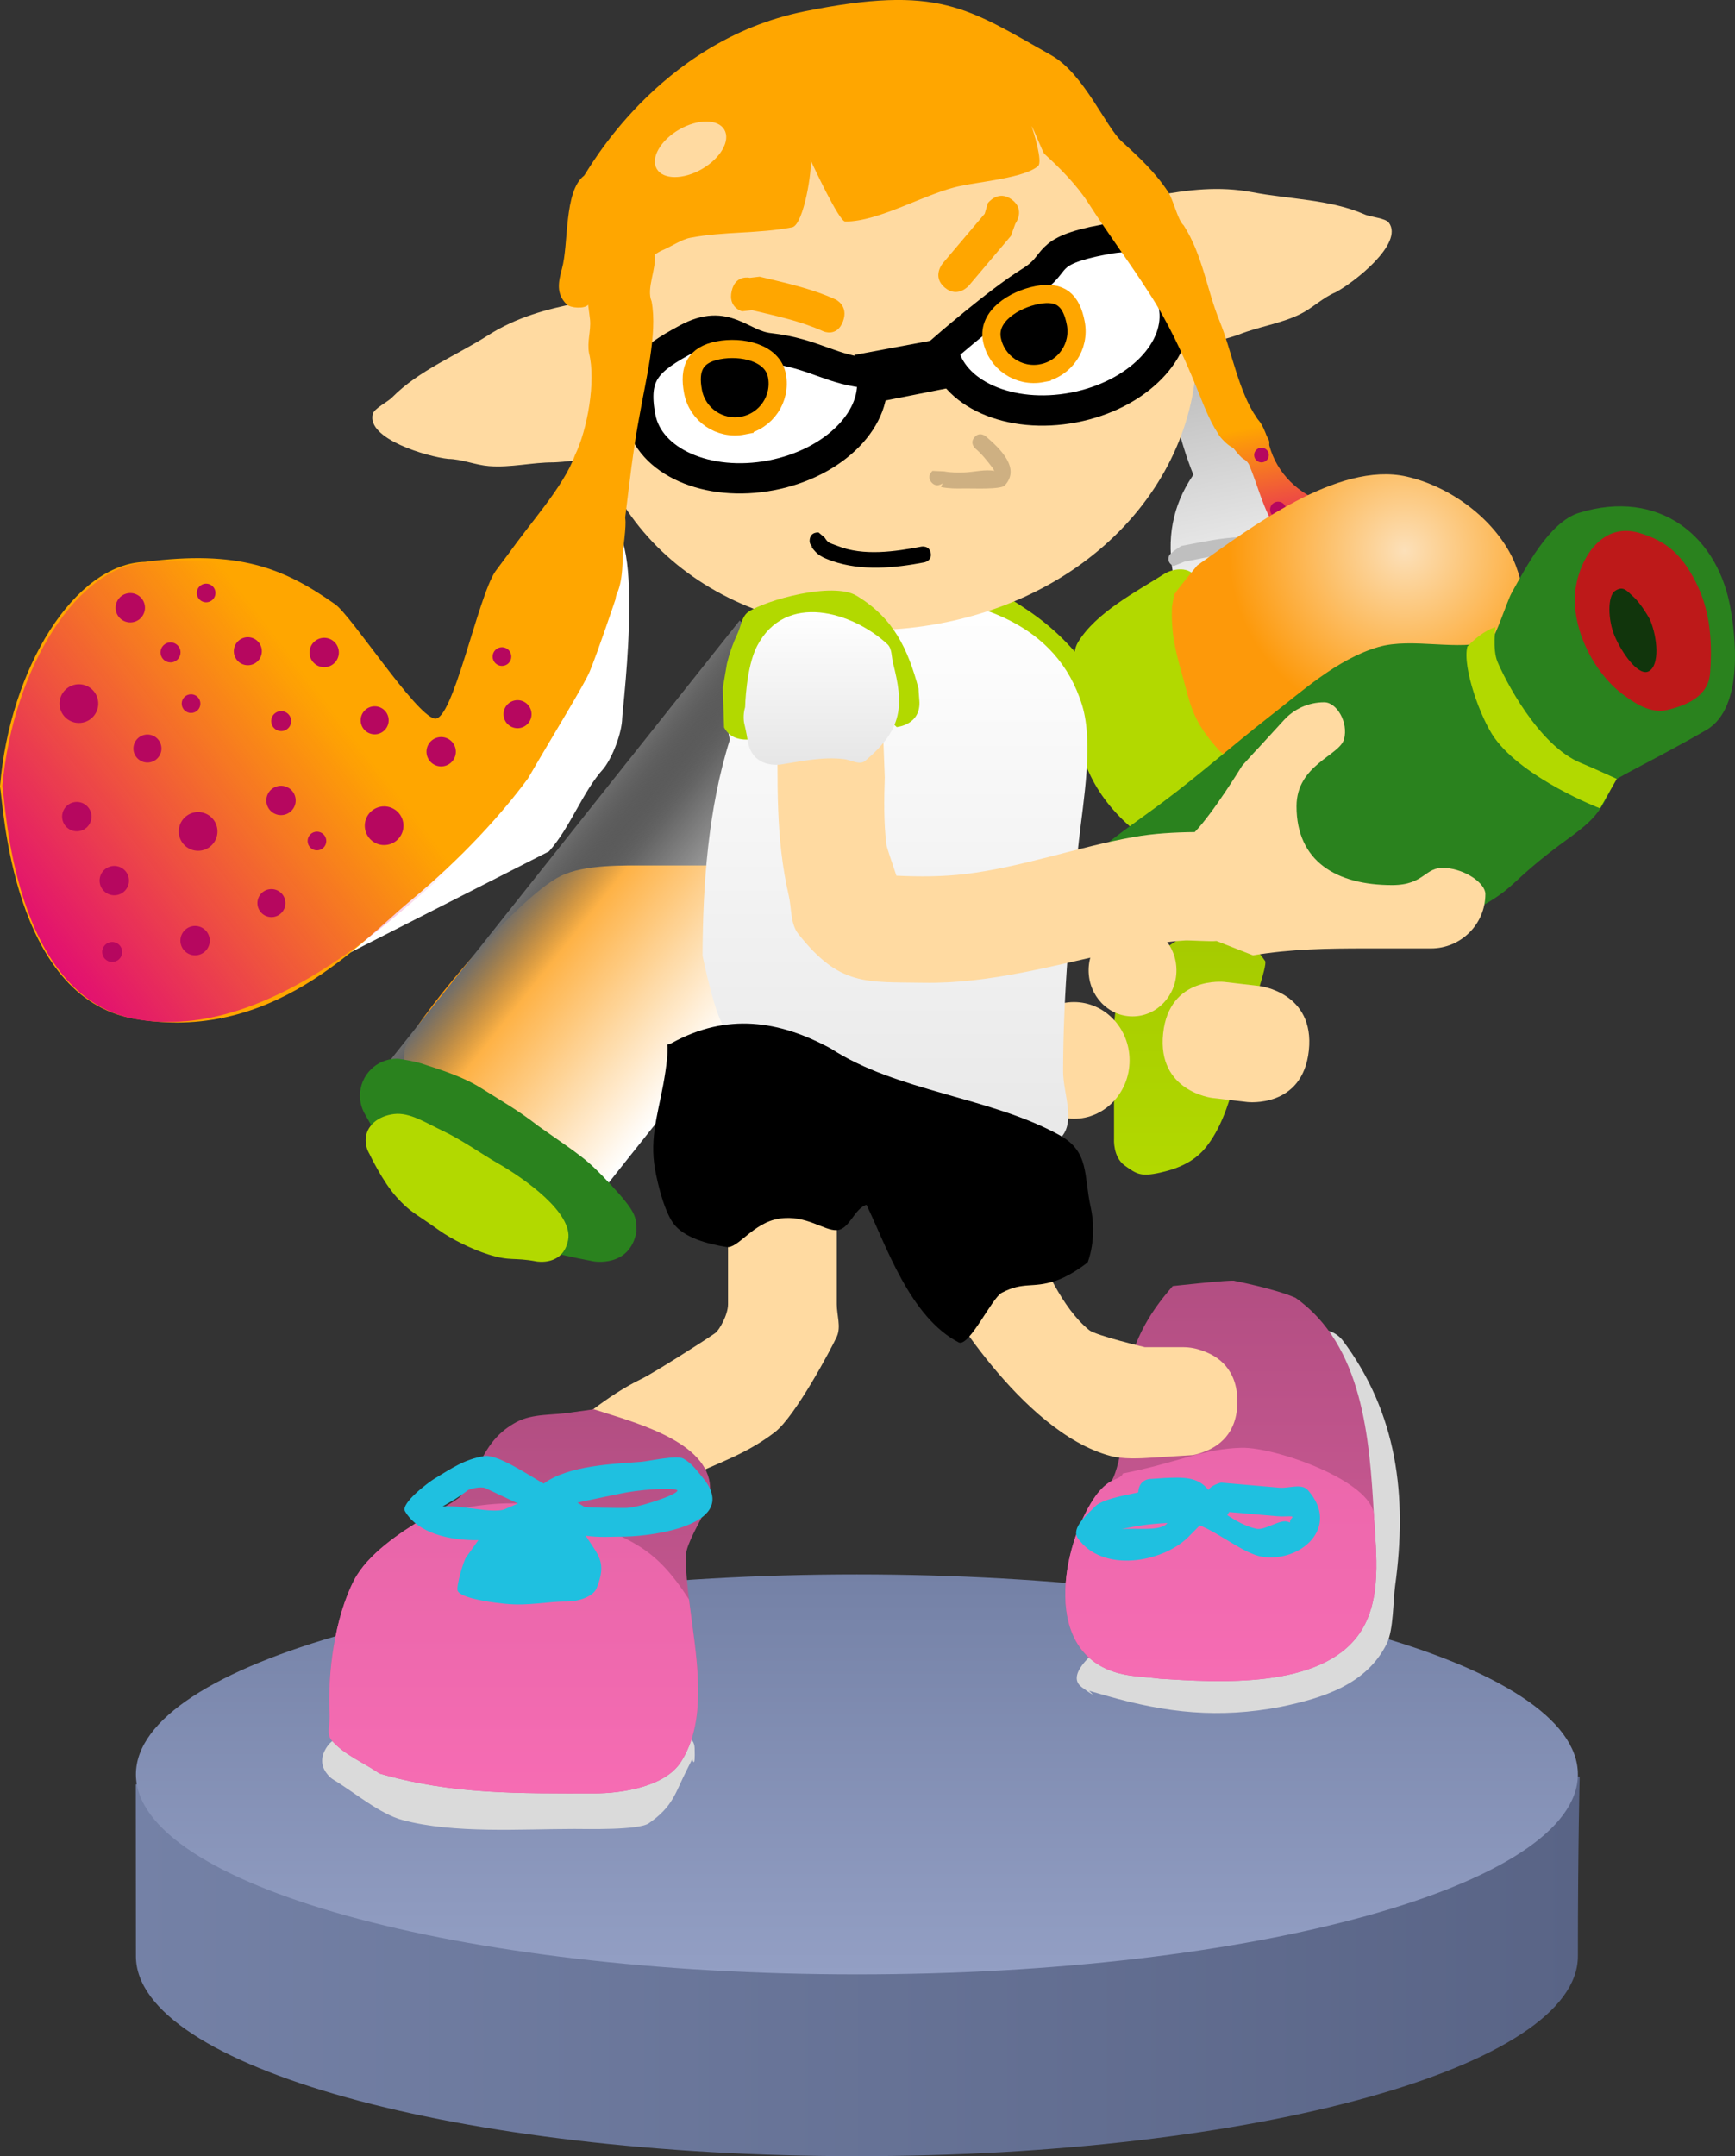 <svg version="1.1" xmlns="http://www.w3.org/2000/svg" xmlns:xlink="http://www.w3.org/1999/xlink" width="143.182" height="177.904" viewBox="0,0,143.182,177.904"><rect x="0" y="0" width="143.182" height="177.904" fill="#333333" stroke="none"/><defs><linearGradient x1="180.756" y1="247.261" x2="299.915" y2="247.261" gradientUnits="userSpaceOnUse" id="color-1"><stop offset="0" stop-color="#7481a6"/><stop offset="1" stop-color="#596486"/></linearGradient><linearGradient x1="240.269" y1="217.095" x2="240.269" y2="250.095" gradientUnits="userSpaceOnUse" id="color-2"><stop offset="0" stop-color="#7481a6"/><stop offset="1" stop-color="#939fc4"/></linearGradient><linearGradient x1="270.3" y1="192.554" x2="270.3" y2="225.898" gradientUnits="userSpaceOnUse" id="color-3"><stop offset="0" stop-color="#b24e82"/><stop offset="1" stop-color="#d25d99"/></linearGradient><linearGradient x1="270.3" y1="192.554" x2="270.3" y2="225.898" gradientUnits="userSpaceOnUse" id="color-4"><stop offset="0" stop-color="#e263a5"/><stop offset="1" stop-color="#f66cb3"/></linearGradient><linearGradient x1="271.278" y1="118.15" x2="275.38" y2="139.54" gradientUnits="userSpaceOnUse" id="color-5"><stop offset="0" stop-color="#bfbfbf"/><stop offset="1" stop-color="#ffffff"/></linearGradient><linearGradient x1="267.722" y1="163.661" x2="267.722" y2="184.108" gradientUnits="userSpaceOnUse" id="color-6"><stop offset="0" stop-color="#a5ca00"/><stop offset="1" stop-color="#b2d900"/></linearGradient><linearGradient x1="216.745" y1="156.729" x2="232.272" y2="169.073" gradientUnits="userSpaceOnUse" id="color-7"><stop offset="0" stop-color="#ffffff" stop-opacity="0"/><stop offset="1" stop-color="#ffffff"/></linearGradient><linearGradient x1="220.217" y1="160.17" x2="215.966" y2="156.79" gradientUnits="userSpaceOnUse" id="color-8"><stop offset="0" stop-color="#6d6d6d" stop-opacity="0"/><stop offset="1" stop-color="#6d6d6d"/></linearGradient><linearGradient x1="243.411" y1="135.873" x2="243.411" y2="185.44" gradientUnits="userSpaceOnUse" id="color-9"><stop offset="0" stop-color="#ffffff"/><stop offset="1" stop-color="#e6e6e6"/></linearGradient><linearGradient x1="195.99" y1="144.437" x2="171.448" y2="163.398" gradientUnits="userSpaceOnUse" id="color-10"><stop offset="0" stop-color="#e20f71" stop-opacity="0"/><stop offset="1" stop-color="#e20f71"/></linearGradient><linearGradient x1="275.378" y1="121.966" x2="277.632" y2="133.721" gradientUnits="userSpaceOnUse" id="color-11"><stop offset="0" stop-color="#ffa600"/><stop offset="1" stop-color="#df007b"/></linearGradient><linearGradient x1="212.418" y1="203.47" x2="212.418" y2="235.163" gradientUnits="userSpaceOnUse" id="color-12"><stop offset="0" stop-color="#b24e82"/><stop offset="1" stop-color="#d25d99"/></linearGradient><radialGradient cx="285.462" cy="132.625" r="14.51" gradientUnits="userSpaceOnUse" id="color-13"><stop offset="0" stop-color="#fce0b9"/><stop offset="1" stop-color="#fd990a"/></radialGradient><linearGradient x1="237.336" y1="137.698" x2="237.336" y2="150.297" gradientUnits="userSpaceOnUse" id="color-14"><stop offset="0" stop-color="#ffffff"/><stop offset="1" stop-color="#e6e6e6"/></linearGradient><linearGradient x1="212.418" y1="203.47" x2="212.418" y2="235.163" gradientUnits="userSpaceOnUse" id="color-15"><stop offset="0" stop-color="#e263a5"/><stop offset="1" stop-color="#f66cb3"/></linearGradient></defs><g transform="translate(-169.552,-87.191)"><g data-paper-data="{&quot;isPaintingLayer&quot;:true}" fill-rule="nonzero" stroke-linecap="butt" stroke-linejoin="miter" stroke-miterlimit="10" stroke-dasharray="" stroke-dashoffset="0" style="mix-blend-mode: normal"><path d="" data-paper-data="{&quot;index&quot;:null,&quot;origPos&quot;:null}" fill="#ffb65e" stroke="none" stroke-width="0.5"/><path d="M299.769,248.595c0,9.113 -26.639,16.5 -59.5,16.5c-32.861,0 -59.5,-7.387 -59.5,-16.5c0,-3.062 -0.012,-14.185 -0.012,-14.185l60.179,-4.982l58.98,4.359c0,0 -0.147,5.695 -0.147,14.808z" data-paper-data="{&quot;origPos&quot;:null}" fill="url(#color-1)" stroke="none" stroke-width="0"/><path d="M299.769,233.595c0,9.113 -26.639,16.5 -59.5,16.5c-32.861,0 -59.5,-7.387 -59.5,-16.5c0,-9.113 26.639,-16.5 59.5,-16.5c32.861,0 59.5,7.387 59.5,16.5z" data-paper-data="{&quot;origPos&quot;:null}" fill="url(#color-2)" stroke="none" stroke-width="0"/><path d="M258.828,226.402c-1.528,-1.111 1.63,-3.344 1.63,-3.344l1.49,0.426c4.369,1.248 8.022,1.697 12.581,0.823c1.184,-0.2 5.278,-1.078 5.739,-2.06c0.546,-1.164 0.492,-3.495 0.677,-4.742c0.957,-6.451 0.283,-12.262 -3.625,-17.472c0,0 -1.134,-1.511 0.378,-2.645c1.511,-1.134 2.645,0.378 2.645,0.378c4.526,6.035 5.366,12.861 4.342,20.274c-0.166,1.203 -0.132,3.624 -0.677,4.742c-1.67,3.42 -5.335,4.524 -8.767,5.237c-5.1,0.979 -9.401,0.508 -14.331,-0.9l-1.49,-0.426c0,0 0.936,0.823 -0.592,-0.289z" data-paper-data="{&quot;origPos&quot;:null}" fill="#dadada" stroke="none" stroke-width="0.5"/><path d="M276.469,194.275c5.536,3.912 6.115,11.574 6.463,17.931c0.172,3.135 0.723,7.028 -1.216,9.796c-3.21,4.583 -11.711,3.993 -16.433,3.698c-1.119,-0.147 -2.264,-0.159 -3.356,-0.44c-6.469,-1.663 -4.73,-10.494 -2.097,-14.44c0.371,-0.556 0.838,-1.084 1.417,-1.417c0.217,-0.124 0.767,-1.864 0.816,-2.888c0.033,-0.689 0.282,-4.69 0.359,-5.172c0.528,-3.294 1.789,-5.614 3.913,-8.04c0,0 4.982,-0.553 5.096,-0.428c0,0 3.378,0.661 5.039,1.399z" data-paper-data="{&quot;origPos&quot;:null}" fill="url(#color-3)" stroke="none" stroke-width="0.5"/><path d="M282.932,212.206c0.172,3.135 0.723,7.028 -1.216,9.796c-3.21,4.583 -11.711,3.993 -16.433,3.698c-1.119,-0.147 -2.264,-0.159 -3.356,-0.44c-6.469,-1.663 -4.73,-10.494 -2.097,-14.44c0.371,-0.556 0.838,-1.084 1.417,-1.417c0.217,-0.124 0.941,-0.345 0.962,-0.634c4.617,-0.916 6.592,-2.046 9.807,-2.123c2.772,-0.067 10.763,2.738 10.918,5.56z" data-paper-data="{&quot;origPos&quot;:null}" fill="url(#color-4)" stroke="none" stroke-width="0.5"/><path d="M226.877,231.42c0.066,1.888 -0.198,0.911 -0.198,0.911l-0.472,0.945c-0.933,1.832 -1.081,2.942 -3.107,4.35c-0.846,0.588 -5.15,0.472 -6.165,0.472c-4.381,0 -9.913,0.401 -14.162,-0.736c-1.879,-0.503 -3.956,-2.274 -5.649,-3.295c-0.207,-0.12 -0.389,-0.278 -0.537,-0.464c-0.366,-0.427 -0.708,-1.146 -0.171,-2.09c0.019,-0.034 0.039,-0.067 0.059,-0.099c0.524,-0.838 1.226,-0.949 1.763,-0.873h3.608v2.142c0.937,0.611 1.894,1.155 2.801,1.398c0.92,0.246 1.896,-0.236 2.848,-0.234c2.516,0.005 5.033,0 7.55,0c1.898,0 3.795,0 5.693,0c0,0 0.983,0 1.681,0c-1.256,-0.129 -0.148,-1.134 0.408,-2.262l0.472,-0.945c0,0 3.512,-1.109 3.578,0.779z" data-paper-data="{&quot;origPos&quot;:null}" fill="#dadada" stroke="none" stroke-width="0.5"/><path d="M265.893,212.852c-1.305,0.055 -2.474,0.217 -3.763,0.502c1.231,-0.093 2.903,0.166 3.621,-0.354c0.035,-0.026 0.084,-0.077 0.142,-0.148zM268.564,213.048c-0.473,0.488 -0.903,0.921 -0.978,0.993c-2.158,2.091 -7.052,2.949 -9.082,0.07c-0.583,-0.827 0.75,-1.944 1.464,-2.661c0.672,-0.676 3.513,-1.076 3.516,-1.124c0.066,-1.179 1.096,-1.112 1.096,-1.112l1.062,-0.075c1.513,-0.063 2.771,-0.128 3.635,0.99c0.169,-0.348 0.94,-0.604 1.053,-0.604c0.039,0 0.078,0.002 0.117,0.006c0.779,0.068 1.559,0.136 2.338,0.203c0.784,0.068 1.568,0.136 2.353,0.205c0.784,0.068 1.833,-0.387 2.353,0.205c2.715,3.087 -0.645,5.982 -3.767,5.496c-1.472,-0.229 -3.483,-1.921 -5.158,-2.592zM273.234,213.329c0.73,0.162 1.989,-0.862 2.656,-0.561c0.271,0.122 -0.015,-0.044 0.268,-0.317c0.27,-0.261 -0.442,-0.091 -1.226,-0.159c-0.784,-0.068 -1.568,-0.136 -2.353,-0.205l-1.587,-0.138l-0.158,0.26c0.748,0.48 1.506,0.923 2.399,1.12z" data-paper-data="{&quot;origPos&quot;:null}" fill="#1fc0e0" stroke="none" stroke-width="0.5"/><g data-paper-data="{&quot;origPos&quot;:null,&quot;origRot&quot;:0}" stroke="none" stroke-width="0.5"><path d="M266.339,121.904c0,0 -0.13,-0.42 0.164,-0.681c-0.001,-0.007 -0.003,-0.015 -0.004,-0.022c0,0 -0.049,-0.255 0.074,-0.476c0.039,-0.353 0.088,-0.706 0.208,-1.014c0.435,-1.119 2.158,-1.183 3.042,-0.748c1.106,0.545 2.244,2.802 2.919,3.856c1.452,2.266 3.511,4.887 4.506,7.329c-0.439,0.005 0.647,0.406 0.809,0.485c0.593,0.289 1.258,0.54 1.804,0.91c0.237,0.161 1.437,0.001 2.218,0.976c0.156,0.195 -0.433,2.614 -0.522,2.796c-1.457,2.986 -5.08,4.381 -8.243,4.458c-3.969,-0.006 -6.122,-0.923 -6.922,-5.093c-0.574,-2.994 -0.112,-5.731 1.604,-8.26c0,0 0.014,-0.021 0.041,-0.052c-0.583,-1.445 -1.075,-3.049 -1.396,-4.484l-0.302,0.021z" data-paper-data="{&quot;origPos&quot;:null}" fill="url(#color-5)"/><path d="M266.034,133.039c0.098,-0.246 1.011,-0.804 1.011,-0.804c0.12,-0.023 0.24,-0.046 0.361,-0.069c2.982,-0.572 5.851,-1.23 8.737,0.179c1.318,0.662 3.124,1.506 3.939,2.831c0.551,0.896 -0.817,2.297 -1.18,3.035c-0.035,0.074 -0.084,0.141 -0.144,0.198c-0.139,0.141 -0.381,0.282 -0.729,0.118c-0.008,-0.004 -0.015,-0.007 -0.023,-0.011c-0.345,-0.173 -0.384,-0.45 -0.359,-0.647c0.002,-0.028 0.007,-0.055 0.013,-0.082l0.147,-0.762l0.186,0.036l0.041,-0.084l0.039,0.019c0.463,-0.774 1.084,-1.732 0.73,-1.392c-0.151,0.144 -1.144,-0.865 -1.3,-1.007c-0.594,-0.54 -1.23,-0.725 -1.939,-1.064c-2.613,-1.275 -5.215,-0.585 -7.908,-0.068c-0.12,0.023 -0.24,0.046 -0.361,0.069l-0.891,0.364c0,0 -0.614,-0.245 -0.369,-0.858z" data-paper-data="{&quot;origPos&quot;:null}" fill="#bfbfbf"/><path d="M269.232,135.692c-0.344,1.382 0.75,0.93 2.171,1.03c0.711,0.05 1.303,0.531 1.993,0.426c-0.003,-0.26 -0.101,-0.769 -0.783,-1.093c-0.822,-0.391 -1.962,-0.44 -2.958,-0.447l-0,0.003l-0.077,-0.001c-0.117,0.068 -0.245,0.084 -0.346,0.082zM268.284,134.706c0.073,-0.228 0.248,-0.333 0.396,-0.382c0.034,-0.013 0.069,-0.022 0.106,-0.029v0l0.721,-0.138l0.024,0.128c1.1,0.001 2.42,0.024 3.331,0.473c1.576,0.776 2.813,2.657 0.83,3.681c-0.914,0.175 -1.394,-0.269 -2.211,-0.458c-0.554,-0.128 -1.305,0.34 -1.934,0.193c-1.66,-0.388 -1.906,-2.051 -1.402,-3.429l0.139,-0.038z" fill="#bfbfbf"/></g><path d="M255.598,145.287l-0.532,-0.775c-1.697,-2.075 -3.123,-3.015 -5.51,-4.419c0,0 -2.035,-1.197 -0.838,-3.233c1.197,-2.035 3.233,-0.838 3.233,-0.838c2.555,1.503 4.415,2.783 6.297,4.939c0.041,-0.277 0.122,-0.541 0.27,-0.785c1.48,-2.439 4.766,-4.143 7.125,-5.638c0.601,-0.381 1.852,-0.644 2.471,0.119c0.619,0.763 2.207,2.381 2.207,5.645c0,1.552 1.703,5.099 3.049,6.133c0.662,0.508 2.167,-1.682 2.418,0.632c0.159,1.457 -0.472,2.935 -1.113,4.253c-0.248,0.51 -0.99,0.57 -1.417,0.945c-1.986,1.744 -3.078,3.927 -5.398,5.313l-0.945,0.472c0,0 0.023,-0.017 0.061,-0.044c-0.752,0.316 -1.213,-0.789 -1.472,-1.81c-1.018,0.561 -2.031,-0.249 -2.031,-0.249c-3.561,-2.849 -5.078,-6.187 -5.217,-10.342c-1.34,0.806 -2.658,-0.317 -2.658,-0.317z" data-paper-data="{&quot;origPos&quot;:null}" fill="#b2d900" stroke="none" stroke-width="0.5"/><path d="M261.488,181.183c0,-1.858 0,-3.717 0,-5.575c0,-2.604 -0.241,-5.151 0.818,-7.665c0.318,-0.756 1.364,-1.014 2.045,-1.522c3.699,-2.752 6.413,-4.53 9.603,0.06c0.226,0.326 -1.146,4.163 -1.187,4.313c-0.93,3.377 -1.418,8.215 -3.694,11.055c-0.869,1.084 -2.094,1.715 -3.739,2.086c-1.644,0.371 -1.978,0.128 -2.961,-0.575c-0.983,-0.703 -0.885,-2.177 -0.885,-2.177z" data-paper-data="{&quot;origPos&quot;:null}" fill="url(#color-6)" stroke="none" stroke-width="0.5"/><path d="M265.539,172.464c0.507,-4.785 5.07,-4.254 5.07,-4.254c0.483,0.056 2.416,0.282 2.9,0.338c0,0 4.563,0.532 4.056,5.317c-0.507,4.785 -5.07,4.254 -5.07,4.254c-0.483,-0.056 -0.967,-0.113 -1.45,-0.169l-1.45,-0.169c0,0 -4.563,-0.532 -4.056,-5.317z" data-paper-data="{&quot;origPos&quot;:null}" fill="#ffdaa1" stroke="none" stroke-width="0.5"/><path d="M253.59,174.685c0,-2.659 2.056,-4.815 4.591,-4.815c2.536,0 4.591,2.156 4.591,4.815c0,2.659 -2.056,4.815 -4.591,4.815c-2.536,0 -4.591,-2.156 -4.591,-4.815z" data-paper-data="{&quot;origPos&quot;:null}" fill="#ffdaa1" stroke="none" stroke-width="0.5"/><path d="M259.39,167.252c0,-2.099 1.623,-3.801 3.625,-3.801c2.002,0 3.625,1.702 3.625,3.801c0,2.099 -1.623,3.801 -3.625,3.801c-2.002,0 -3.625,-1.702 -3.625,-3.801z" data-paper-data="{&quot;origPos&quot;:null}" fill="#ffdaa1" stroke="none" stroke-width="0.5"/><path d="M235.306,163.593l-0.63,1.259c-2.808,5.545 -15.224,20.703 -18.17,22.401c-2.168,1.25 -5.513,-1.485 -7.255,-2.618c-1.055,-0.686 -2.179,-1.312 -3.068,-2.203c-0.428,-0.429 -0.516,-1.097 -0.774,-1.646c-1.264,-2.689 -2.872,-3.823 -2.454,-7.027c0.203,-1.561 9.051,-12.436 12.898,-14.303c1.954,-0.949 5.139,-0.857 7.266,-0.857c3.359,0 6.717,0 10.076,0c0,0 2.361,0 2.361,2.361c0,2.361 -0.249,2.63 -0.249,2.63z" data-paper-data="{&quot;origPos&quot;:null}" fill="#fd990a" stroke="none" stroke-width="0.5"/><path d="M202.122,175.121l29.246,-36.785l15.527,12.345l-29.246,36.785z" data-paper-data="{&quot;origPos&quot;:null,&quot;origRot&quot;:0}" fill="url(#color-7)" stroke="none" stroke-width="0"/><path d="M201.343,175.182l29.246,-36.785l4.251,3.38l-29.246,36.785z" data-paper-data="{&quot;origPos&quot;:null,&quot;index&quot;:null,&quot;origRot&quot;:0}" fill="url(#color-8)" stroke="none" stroke-width="0"/><path d="M229.655,147.314c0,-0.905 0.347,-1.463 0.775,-1.807c0.491,-3.017 1.561,-5.53 4.152,-6.917c1.067,-0.896 2.133,-1.851 3.417,-2.375c1.78,-0.725 3.848,-0.089 5.767,0.024c6.323,0.372 13.005,2.332 15.093,9.155c0.95,3.105 0.092,7.902 -0.26,11.07c-0.736,6.506 -1.299,12.525 -1.314,19.109c-0.004,1.824 1.069,4.135 -0.175,5.469c-1.569,1.681 -3.255,3.42 -5.361,4.341c-0.71,0.31 -1.367,-0.73 -2.047,-1.102c-1.443,-0.789 -2.853,-1.647 -4.182,-2.616c-4.674,-3.404 -9.392,-7.083 -14.865,-8.926c-0.438,-0.135 -0.839,-0.353 -1.186,-0.635c-0.84,-0.631 -1.938,-6.055 -1.938,-6.055c0.016,-5.813 0.458,-12.158 2.26,-17.848c-0.085,-0.25 -0.135,-0.544 -0.135,-0.886z" data-paper-data="{&quot;origPos&quot;:null}" fill="url(#color-9)" stroke="none" stroke-width="0.5"/><path d="M187.94,171.133c-1.521,1.674 10.388,-15.608 10.388,-15.608c0.015,-1.939 1.483,-4.05 2.546,-5.617c1.97,-2.824 5.126,-2.002 8.031,-3.966c3.306,-2.224 6.427,-13.411 9.874,-15.344c4.368,-2.435 2.137,15.016 2.12,15.845c-0.025,1.2 -0.767,3.172 -1.52,4.145c-1.762,1.938 -2.699,4.787 -4.519,6.848z" data-paper-data="{&quot;origPos&quot;:null,&quot;origRot&quot;:0}" fill="#ffffff" stroke="none" stroke-width="0.5"/><path d="M264.029,103.32c0,0 0.471,-0.464 0.935,0.007c0.001,0.001 0.002,0.002 0.003,0.003c2.68,-0.489 5.165,-0.795 7.933,-0.281c3.023,0.585 6.403,0.582 9.252,1.826c0.465,0.227 1.729,0.295 2.02,0.695c1.244,1.714 -2.873,4.934 -4.42,5.748c-1.003,0.409 -1.893,1.297 -2.903,1.793c-1.622,0.797 -3.404,1.02 -5.051,1.68c-0.497,0.184 -3.358,1.098 -3.854,0.66c-1.162,-1.026 -1.478,-3.971 -2.093,-5.435c-0.717,-1.759 -1.384,-3.539 -2.091,-5.284c-0.13,-0.074 -0.247,-0.208 -0.293,-0.447c-0.111,-0.581 0.397,-0.742 0.505,-0.769l0.058,-0.198z" data-paper-data="{&quot;origPos&quot;:null,&quot;index&quot;:null,&quot;origRot&quot;:0}" fill="#ffdaa1" stroke="none" stroke-width="0.5"/><path d="M238.918,95.344c14.338,-2.75 26.748,4.913 29.039,16.861c2.291,11.948 -6.403,23.658 -20.741,26.408c-14.338,2.75 -26.748,-4.913 -29.039,-16.861c-2.291,-11.948 6.403,-23.658 20.741,-26.408z" data-paper-data="{&quot;origPos&quot;:null,&quot;origRot&quot;:0}" fill="#ffdaa1" stroke="none" stroke-width="NaN"/><path d="M260.663,106.953c5.257,-1.008 5.05,1.793 5.749,5.437c0.699,3.644 -2.996,7.416 -8.254,8.424c-5.257,1.008 -10.086,-1.129 -10.785,-4.773c0,0 4.484,-3.921 7.213,-5.616c2.524,-1.568 0.82,-2.464 6.077,-3.472z" data-paper-data="{&quot;origPos&quot;:null,&quot;origRot&quot;:0}" fill="#ffffff" stroke="#000000" stroke-width="2.5"/><path d="M241.449,117.987c0.699,3.644 -2.996,7.416 -8.254,8.424c-5.257,1.008 -10.086,-1.129 -10.785,-4.773c-0.699,-3.644 0.578,-4.739 3.848,-6.501c3.269,-1.762 4.379,0.513 6.77,0.78c3.755,0.42 5.203,1.889 8.421,2.07z" data-paper-data="{&quot;origPos&quot;:null,&quot;index&quot;:null,&quot;origRot&quot;:0}" fill="#ffffff" stroke="#000000" stroke-width="2.5"/><path d="M242.5,118.987l-0.673,-1.568l5.501,-1.028l0.358,1.57z" data-paper-data="{&quot;origPos&quot;:null,&quot;origRot&quot;:0}" fill="#000000" stroke="#000000" stroke-width="2.5"/><path d="M255.533,117.984c-1.912,0.367 -3.759,-0.886 -4.125,-2.798c-0.367,-1.912 1.831,-3.286 3.742,-3.653c1.912,-0.367 2.814,0.414 3.181,2.325c0.367,1.912 -0.886,3.759 -2.798,4.125z" data-paper-data="{&quot;origPos&quot;:null,&quot;origRot&quot;:0}" fill="#000000" stroke="#ffa600" stroke-width="1.5"/><path d="M246.408,126.971c-0.414,-0.515 0.1,-0.929 0.1,-0.929l0.958,0.042c0.571,0.11 1.087,0.103 1.672,0.089c0.637,-0.015 1.794,-0.287 2.47,-0.123c-0.054,-0.11 -0.107,-0.207 -0.157,-0.272c-0.442,-0.577 -0.857,-1.111 -1.405,-1.579c0,0 -0.503,-0.429 -0.074,-0.932c0.429,-0.503 0.932,-0.074 0.932,-0.074c1.228,1.048 2.877,2.645 1.565,4.055c-0.334,0.358 -2.742,0.232 -3.299,0.246c-0.677,0.016 -1.287,0.017 -1.955,-0.113l0.122,-0.31c0,0 -0.515,0.414 -0.929,-0.1z" data-paper-data="{&quot;origPos&quot;:null,&quot;origRot&quot;:0}" fill="#ceb082" stroke="none" stroke-width="0.5"/><path d="M237.118,131.131l0.493,0.422c0.272,0.425 0.335,0.416 1.07,0.685c2.116,0.853 4.742,0.469 6.906,0.054c0,0 0.649,-0.124 0.773,0.525c0.124,0.649 -0.525,0.773 -0.525,0.773c-2.484,0.476 -5.17,0.733 -7.609,-0.111c-0.782,-0.286 -1.248,-0.464 -1.729,-1.213l0.133,0.052c-0.154,-0.103 -0.3,-0.289 -0.256,-0.62c0.087,-0.655 0.742,-0.568 0.742,-0.568z" data-paper-data="{&quot;origPos&quot;:null,&quot;origRot&quot;:0}" fill="#000000" stroke="none" stroke-width="0.5"/><path d="M217.328,112.163c0.256,-0.609 0.866,-0.353 0.866,-0.353l0.127,0.162c0.11,-0.015 0.642,-0.053 0.753,0.528c0.046,0.239 -0.013,0.407 -0.106,0.524c-0.011,1.883 0.027,3.783 0.012,5.682c-0.03,1.588 0.766,4.44 0.066,5.824c-0.299,0.59 -3.296,0.799 -3.825,0.812c-1.774,-0.004 -3.512,0.448 -5.314,0.307c-1.121,-0.087 -2.277,-0.583 -3.36,-0.592c-1.739,-0.184 -6.755,-1.653 -6.233,-3.705c0.122,-0.48 1.271,-1.011 1.619,-1.393c2.186,-2.21 5.327,-3.458 7.92,-5.119c2.382,-1.502 4.803,-2.137 7.474,-2.674c0,-0.001 0.001,-0.002 0.001,-0.004z" data-paper-data="{&quot;origPos&quot;:null,&quot;origRot&quot;:0}" fill="#ffdaa1" stroke="none" stroke-width="0.5"/><path d="M262.163,98.899c1.373,1.248 2.736,2.516 3.796,4.136c0.427,0.653 0.798,2.349 1.274,2.746c1.567,2.444 1.898,5.279 2.975,7.921c0.994,2.44 1.554,5.808 3.063,7.968c0.245,0.382 0.378,0.812 0.605,1.196l0.31,0.484c0.048,0.072 0.083,0.154 0.101,0.245c0.069,0.358 -0.166,0.705 -0.525,0.773c-0.09,0.017 -0.18,0.015 -0.265,-0.003l-0.71,-0.137c-2.346,0.776 -3.485,-2.604 -4.505,-5.107c-1.08,-2.651 -2.354,-5.401 -3.928,-7.802c-1.621,-2.528 -3.386,-4.878 -5.01,-7.413c-0.918,-1.433 -2.342,-2.873 -3.6,-4.016c-0.144,-0.131 -0.918,-2.151 -1.062,-2.283c0.193,0.511 0.922,2.931 0.547,3.274c-1.062,0.97 -4.808,1.303 -6.366,1.644c-2.774,0.532 -6.739,2.967 -9.563,2.945c-0.504,-0.004 -2.677,-4.688 -2.864,-5.082c0.174,0.681 -0.541,5.302 -1.498,5.555c-2.85,0.547 -5.602,0.327 -8.431,0.869c-0.737,0.141 -1.551,0.723 -2.288,1.024c-0.162,0.066 -0.402,0.214 -0.638,0.357c0.163,1.174 -0.71,2.791 -0.255,3.865c0.509,2.655 -0.508,6.593 -0.964,9.257c-0.569,2.94 -0.906,6.082 -1.26,8.952c-0.457,3.438 0.787,7.635 -4,7.719c-1.788,-0.014 -3.436,-1.526 -5.079,-2.063c-0.183,-0.06 -1.333,-0.088 -1.389,-0.245c-0.458,-1.306 0.29,-1.883 0.947,-2.852c1.611,-2.376 4.47,-5.433 5.418,-8.07c1.025,-2.101 1.746,-6.088 1.167,-8.418c-0.183,-0.956 0.166,-1.823 0.081,-2.764c-0.025,-0.28 -0.115,-0.871 -0.159,-1.241c-0.243,0.347 -1.443,0.292 -1.767,-0.026c-0.902,-0.882 -0.684,-1.864 -0.393,-2.944c0.57,-2.027 0.151,-6.399 1.825,-7.679c0.191,-0.146 5.992,-11.103 18.214,-13.559c11.024,-2.216 13.403,-0.293 20.352,3.63c2.698,1.523 4.494,5.95 5.844,7.142z" data-paper-data="{&quot;origPos&quot;:null,&quot;origRot&quot;:0}" fill="#ffa600" stroke="none" stroke-width="0.5"/><path d="M210.432,134.334c0,0 4.241,-5.73 4.611,-5.741c0.15,-0.051 1.283,0.101 1.564,0.156c1.755,0.413 1.199,-0.034 2.595,0.152c0.502,0.067 1.498,0.531 1.908,0.978c0.344,0.375 -0.766,6.768 -0.766,6.768c0,0 -1.503,4.469 -2.126,5.953c-0.465,1.109 -2.868,4.983 -5.08,8.8c-2.176,2.963 -5.503,6.625 -9.727,10.12c-4.209,3.483 -11.412,11.773 -22.825,9.72c-10.071,-1.811 -10.761,-17.739 -11.035,-19.166c0.815,-9.752 6.15,-18.369 11.977,-18.524c7.67,-0.989 11.38,0.464 15.685,3.501c1.339,0.945 6.593,9.069 8.192,9.429c1.507,0.339 3.571,-10.017 5.027,-12.144z" data-paper-data="{&quot;origPos&quot;:null,&quot;origRot&quot;:0}" fill="#ffa600" stroke="none" stroke-width="0.5"/><path d="M207.598,158.121c-4.228,3.459 -15.521,15.262 -26.922,13.145c-10.06,-1.868 -10.661,-17.8 -10.927,-19.228c0.87,-9.747 6.253,-18.334 12.081,-18.457c2.28,-0.281 10.275,-0.428 13.559,2.696c7.773,7.392 15.192,19.404 12.209,21.844z" data-paper-data="{&quot;origRot&quot;:0}" fill="url(#color-10)" stroke="none" stroke-width="0.5"/><path d="M271.087,121.964c0,0 1.442,-0.243 1.873,-0.326c0.649,-0.124 1.248,1.886 1.248,1.886c0.449,2.34 2.196,4.232 4.365,5.027c0.65,0.238 4.177,2.339 3.596,3.401c-0.042,0.077 -0.087,0.15 -0.136,0.219c-0.029,0.283 -0.239,0.526 -0.533,0.582c-0.023,0.004 -0.046,0.008 -0.069,0.01c-1.175,0.797 -3.036,0.571 -4.22,0.005c-3.032,-1.48 -3.326,-4.168 -4.545,-7.161c-0.098,-0.24 -0.254,-0.395 -0.44,-0.52c-0.192,-0.015 -0.965,-1.018 -0.965,-1.018c0,0 -1.301,-0.763 -1.226,-1.42c0.075,-0.657 1.053,-0.686 1.053,-0.686z" data-paper-data="{&quot;origPos&quot;:null,&quot;origRot&quot;:0}" fill="url(#color-11)" stroke="none" stroke-width="0.5"/><path d="M278.927,131.746c-0.388,0.074 -0.763,-0.18 -0.838,-0.568c-0.074,-0.388 0.18,-0.763 0.568,-0.838c0.388,-0.074 0.763,0.18 0.838,0.568c0.074,0.388 -0.18,0.763 -0.568,0.838z" data-paper-data="{&quot;origPos&quot;:null,&quot;origRot&quot;:0}" fill="#b6075f" stroke="none" stroke-width="0"/><path d="M273.772,125.333c-0.329,0.063 -0.646,-0.152 -0.709,-0.481c-0.063,-0.329 0.152,-0.646 0.481,-0.709c0.329,-0.063 0.646,0.152 0.709,0.481c0.063,0.329 -0.152,0.646 -0.481,0.709z" data-paper-data="{&quot;origPos&quot;:null,&quot;origRot&quot;:0}" fill="#b6075f" stroke="none" stroke-width="0"/><path d="M275.151,129.891c-0.358,0.069 -0.705,-0.166 -0.773,-0.525c-0.069,-0.358 0.166,-0.705 0.525,-0.773c0.358,-0.069 0.705,0.166 0.773,0.525c0.069,0.358 -0.166,0.705 -0.525,0.773z" data-paper-data="{&quot;origPos&quot;:null,&quot;origRot&quot;:0}" fill="#b6075f" stroke="none" stroke-width="0"/><path d="M277.318,130.373c-0.269,0.052 -0.529,-0.125 -0.58,-0.393c-0.052,-0.269 0.125,-0.529 0.393,-0.58c0.269,-0.052 0.529,0.125 0.58,0.393c0.052,0.269 -0.125,0.529 -0.393,0.58z" data-paper-data="{&quot;origPos&quot;:null,&quot;origRot&quot;:0}" fill="#b6075f" stroke="none" stroke-width="0"/><path d="M200.69,147.759c-0.627,0.12 -1.233,-0.291 -1.354,-0.918c-0.12,-0.627 0.291,-1.233 0.918,-1.354c0.627,-0.12 1.233,0.291 1.354,0.918c0.12,0.627 -0.291,1.233 -0.918,1.354z" data-paper-data="{&quot;origPos&quot;:null,&quot;origRot&quot;:0}" fill="#b6075f" stroke="none" stroke-width="0"/><path d="M206.188,150.406c-0.657,0.126 -1.292,-0.305 -1.418,-0.962c-0.126,-0.657 0.305,-1.292 0.962,-1.418c0.657,-0.126 1.292,0.305 1.418,0.962c0.126,0.657 -0.305,1.292 -0.962,1.418z" data-paper-data="{&quot;origPos&quot;:null,&quot;origRot&quot;:0}" fill="#b6075f" stroke="none" stroke-width="0"/><path d="M212.479,147.254c-0.627,0.12 -1.233,-0.291 -1.354,-0.918c-0.12,-0.627 0.291,-1.233 0.918,-1.354c0.627,-0.12 1.233,0.291 1.354,0.918c0.12,0.627 -0.291,1.233 -0.918,1.354z" data-paper-data="{&quot;origPos&quot;:null,&quot;origRot&quot;:0}" fill="#b6075f" stroke="none" stroke-width="0"/><path d="M211.122,142.122c-0.418,0.08 -0.822,-0.194 -0.902,-0.612c-0.08,-0.418 0.194,-0.822 0.612,-0.902c0.418,-0.08 0.822,0.194 0.902,0.612c0.08,0.418 -0.194,0.822 -0.612,0.902z" data-paper-data="{&quot;origRot&quot;:0}" fill="#b6075f" stroke="none" stroke-width="0"/><path d="M229.331,97.895c0.52,0.899 -0.308,2.35 -1.85,3.242c-1.541,0.891 -3.212,0.885 -3.732,-0.014c-0.52,-0.899 0.308,-2.35 1.85,-3.242c1.541,-0.891 3.212,-0.885 3.732,0.014z" data-paper-data="{&quot;origRot&quot;:0,&quot;origPos&quot;:null}" fill="#ffdaa1" stroke="none" stroke-width="0"/><path d="M253.061,103.663c1.134,0.85 0.283,1.984 0.283,1.984l-0.367,1.01c-1.155,1.364 -2.309,2.729 -3.464,4.093c0,0 -0.915,1.082 -1.997,0.166c-1.082,-0.915 -0.166,-1.997 -0.166,-1.997c1.155,-1.364 2.309,-2.729 3.464,-4.093l0.263,-0.879c0,0 0.85,-1.134 1.984,-0.283z" data-paper-data="{&quot;origPos&quot;:null}" fill="#ffa600" stroke="none" stroke-width="0.5"/><path d="M230.87,122.307c-1.912,0.367 -3.759,-0.886 -4.125,-2.798c-0.367,-1.912 0.177,-3.05 2.089,-3.417c1.912,-0.367 4.467,0.177 4.834,2.089c0.367,1.912 -0.886,3.759 -2.798,4.125z" data-paper-data="{&quot;origPos&quot;:null,&quot;origRot&quot;:0}" fill="#000000" stroke="#ffa600" stroke-width="1.5"/><path d="M229.934,111.199c0.319,-1.38 1.5,-1.085 1.5,-1.085l0.806,-0.095c2.138,0.515 4.233,0.964 6.256,1.874c0,0 1.117,0.502 0.621,1.821c-0.496,1.318 -1.614,0.816 -1.614,0.816c-1.905,-0.857 -3.87,-1.262 -5.886,-1.747l-0.822,0.091c0,0 -1.18,-0.294 -0.861,-1.674z" data-paper-data="{&quot;origPos&quot;:null,&quot;origRot&quot;:0}" fill="#ffa600" stroke="none" stroke-width="0.5"/><path d="M185.879,165.992c-0.657,0.126 -1.292,-0.305 -1.418,-0.962c-0.126,-0.657 0.305,-1.292 0.962,-1.418c0.657,-0.126 1.292,0.305 1.418,0.962c0.126,0.657 -0.305,1.292 -0.962,1.418z" data-paper-data="{&quot;origPos&quot;:null,&quot;origRot&quot;:0}" fill="#b6075f" stroke="none" stroke-width="0"/><path d="M201.553,156.889c-0.866,0.166 -1.703,-0.401 -1.869,-1.268c-0.166,-0.866 0.401,-1.703 1.268,-1.869c0.866,-0.166 1.703,0.401 1.869,1.268c0.166,0.866 -0.401,1.703 -1.268,1.869z" data-paper-data="{&quot;origPos&quot;:null,&quot;origRot&quot;:0}" fill="#b6075f" stroke="none" stroke-width="0"/><path d="M192.17,162.84c-0.627,0.12 -1.233,-0.291 -1.354,-0.918c-0.12,-0.627 0.291,-1.233 0.918,-1.354c0.627,-0.12 1.233,0.291 1.354,0.918c0.12,0.627 -0.291,1.233 -0.918,1.354z" data-paper-data="{&quot;origPos&quot;:null,&quot;origRot&quot;:0}" fill="#b6075f" stroke="none" stroke-width="0"/><path d="M192.97,154.427c-0.657,0.126 -1.292,-0.305 -1.418,-0.962c-0.126,-0.657 0.305,-1.292 0.962,-1.418c0.657,-0.126 1.292,0.305 1.418,0.962c0.126,0.657 -0.305,1.292 -0.962,1.418z" data-paper-data="{&quot;origPos&quot;:null,&quot;origRot&quot;:0}" fill="#b6075f" stroke="none" stroke-width="0"/><path d="M192.912,147.5c-0.448,0.086 -0.881,-0.208 -0.967,-0.656c-0.086,-0.448 0.208,-0.881 0.656,-0.967c0.448,-0.086 0.881,0.208 0.967,0.656c0.086,0.448 -0.208,0.881 -0.656,0.967z" data-paper-data="{&quot;origPos&quot;:null,&quot;origRot&quot;:0}" fill="#b6075f" stroke="none" stroke-width="0"/><path d="M195.853,157.339c-0.418,0.08 -0.822,-0.194 -0.902,-0.612c-0.08,-0.418 0.194,-0.822 0.612,-0.902c0.418,-0.08 0.822,0.194 0.902,0.612c0.08,0.418 -0.194,0.822 -0.612,0.902z" data-paper-data="{&quot;origPos&quot;:null,&quot;origRot&quot;:0}" fill="#b6075f" stroke="none" stroke-width="0"/><path d="M176.118,155.759c-0.657,0.126 -1.292,-0.305 -1.418,-0.962c-0.126,-0.657 0.305,-1.292 0.962,-1.418c0.657,-0.126 1.292,0.305 1.418,0.962c0.126,0.657 -0.305,1.292 -0.962,1.418z" data-paper-data="{&quot;origPos&quot;:null,&quot;origRot&quot;:0}" fill="#b6075f" stroke="none" stroke-width="0"/><path d="M176.363,146.813c-0.866,0.166 -1.703,-0.401 -1.869,-1.268c-0.166,-0.866 0.401,-1.703 1.268,-1.869c0.866,-0.166 1.703,0.401 1.869,1.268c0.166,0.866 -0.401,1.703 -1.268,1.869z" data-paper-data="{&quot;origPos&quot;:null,&quot;origRot&quot;:0}" fill="#b6075f" stroke="none" stroke-width="0"/><path d="M181.937,150.088c-0.627,0.12 -1.233,-0.291 -1.354,-0.918c-0.12,-0.627 0.291,-1.233 0.918,-1.354c0.627,-0.12 1.233,0.291 1.354,0.918c0.12,0.627 -0.291,1.233 -0.918,1.354z" data-paper-data="{&quot;origPos&quot;:null,&quot;origRot&quot;:0}" fill="#b6075f" stroke="none" stroke-width="0"/><path d="M180.532,138.526c-0.657,0.126 -1.292,-0.305 -1.418,-0.962c-0.126,-0.657 0.305,-1.292 0.962,-1.418c0.657,-0.126 1.292,0.305 1.418,0.962c0.126,0.657 -0.305,1.292 -0.962,1.418z" data-paper-data="{&quot;origPos&quot;:null,&quot;origRot&quot;:0}" fill="#b6075f" stroke="none" stroke-width="0"/><path d="M183.78,141.832c-0.448,0.086 -0.881,-0.208 -0.967,-0.656c-0.086,-0.448 0.208,-0.881 0.656,-0.967c0.448,-0.086 0.881,0.208 0.967,0.656c0.086,0.448 -0.208,0.881 -0.656,0.967z" data-paper-data="{&quot;origPos&quot;:null,&quot;origRot&quot;:0}" fill="#b6075f" stroke="none" stroke-width="0"/><path d="M185.463,146.004c-0.418,0.08 -0.822,-0.194 -0.902,-0.612c-0.08,-0.418 0.194,-0.822 0.612,-0.902c0.418,-0.08 0.822,0.194 0.902,0.612c0.08,0.418 -0.194,0.822 -0.612,0.902z" data-paper-data="{&quot;origPos&quot;:null,&quot;origRot&quot;:0}" fill="#b6075f" stroke="none" stroke-width="0"/><path d="M195.116,140.801c0.126,-0.657 0.761,-1.088 1.418,-0.962c0.657,0.126 1.088,0.761 0.962,1.418c-0.126,0.657 -0.761,1.088 -1.418,0.962c-0.657,-0.126 -1.088,-0.761 -0.962,-1.418z" data-paper-data="{&quot;origPos&quot;:null,&quot;origRot&quot;:0,&quot;index&quot;:null}" fill="#b6075f" stroke="none" stroke-width="0"/><path d="M184.332,155.492c0.166,-0.866 1.003,-1.434 1.869,-1.268c0.866,0.166 1.434,1.003 1.268,1.869c-0.166,0.866 -1.003,1.434 -1.869,1.268c-0.866,-0.166 -1.434,-1.003 -1.268,-1.869z" data-paper-data="{&quot;origPos&quot;:null,&quot;origRot&quot;:0,&quot;index&quot;:null}" fill="#b6075f" stroke="none" stroke-width="0"/><path d="M188.869,140.705c0.12,-0.627 0.726,-1.038 1.354,-0.918c0.627,0.12 1.038,0.726 0.918,1.354c-0.12,0.627 -0.726,1.038 -1.354,0.918c-0.627,-0.12 -1.038,-0.726 -0.918,-1.354z" data-paper-data="{&quot;origPos&quot;:null,&quot;origRot&quot;:0,&quot;index&quot;:null}" fill="#b6075f" stroke="none" stroke-width="0"/><path d="M177.793,159.621c0.126,-0.657 0.761,-1.088 1.418,-0.962c0.657,0.126 1.088,0.761 0.962,1.418c-0.126,0.657 -0.761,1.088 -1.418,0.962c-0.657,-0.126 -1.088,-0.761 -0.962,-1.418z" data-paper-data="{&quot;origPos&quot;:null,&quot;origRot&quot;:0,&quot;index&quot;:null}" fill="#b6075f" stroke="none" stroke-width="0"/><path d="M177.999,165.582c0.086,-0.448 0.519,-0.742 0.967,-0.656c0.448,0.086 0.742,0.519 0.656,0.967c-0.086,0.448 -0.519,0.742 -0.967,0.656c-0.448,-0.086 -0.742,-0.519 -0.656,-0.967z" data-paper-data="{&quot;origPos&quot;:null,&quot;origRot&quot;:0,&quot;index&quot;:null}" fill="#b6075f" stroke="none" stroke-width="0"/><path d="M185.807,135.971c0.08,-0.418 0.484,-0.692 0.902,-0.612c0.418,0.08 0.692,0.484 0.612,0.902c-0.08,0.418 -0.484,0.692 -0.902,0.612c-0.418,-0.08 -0.692,-0.484 -0.612,-0.902z" data-paper-data="{&quot;origPos&quot;:null,&quot;origRot&quot;:0,&quot;index&quot;:null}" fill="#b6075f" stroke="none" stroke-width="0"/><path d="M214.91,214.102c-3.711,-2.522 -1.189,-6.233 -1.189,-6.233l0.908,-1.297c2.533,-2.027 4.964,-4.214 7.908,-5.634c0.931,-0.449 5.174,-3.138 6.054,-3.767c0.295,-0.211 1.042,-1.474 1.042,-2.366c0,-2.991 0,-5.982 0,-8.974c0,0 0,-4.487 4.487,-4.487c4.487,0 4.487,4.487 4.487,4.487c0,2.991 0,5.982 0,8.974c0,0.892 0.37,1.865 0,2.676c-0.43,0.943 -3.421,6.573 -5.098,7.867c-2.382,1.839 -4.735,2.553 -7.328,3.79c-2.218,1.058 -4.052,2.926 -5.946,4.441l0.908,-0.667c0,0 -2.522,3.711 -6.233,1.189z" data-paper-data="{&quot;origPos&quot;:null}" fill="#ffdaa1" stroke="none" stroke-width="0.5"/><path d="M247.214,193.909c-0.911,-0.976 -2.233,-3.053 -0.368,-5.655c2.614,-3.646 6.261,-1.032 6.261,-1.032l1.351,1.862c1.377,2.601 2.655,5.94 4.968,7.847c0.543,0.448 4.606,1.415 4.606,1.415h3.149c0.567,0 1.11,0.105 1.609,0.297c1.287,0.437 2.878,1.518 2.878,4.19c0,2.671 -1.591,3.752 -2.878,4.19c-0.259,0.1 -0.531,0.176 -0.811,0.226l-3.15,0.2c-1.277,0.088 -2.603,0.145 -3.631,-0.129c-7.482,-1.997 -13.984,-13.411 -13.984,-13.411z" data-paper-data="{&quot;origPos&quot;:null}" fill="#ffdaa1" stroke="none" stroke-width="0.5"/><path d="M259.558,186.77c0.577,2.617 -0.247,4.579 -0.247,4.579c-0.711,0.569 -1.776,1.232 -2.64,1.52c-1.95,0.649 -2.622,0.035 -4.444,0.986c-0.816,0.426 -2.655,4.406 -3.527,4.113c-4.07,-2.076 -6.043,-8.096 -7.642,-11.369c-1.007,0.303 -1.4,2.04 -2.451,2.092c-1.064,0.052 -2.535,-1.285 -4.728,-0.955c-2.193,0.33 -3.419,2.503 -4.369,2.348c-1.502,-0.246 -3.555,-0.756 -4.422,-1.996c-0.867,-1.24 -1.444,-4.03 -1.551,-4.895c-0.331,-2.659 0.501,-4.642 0.935,-7.618c0.434,-2.977 -0.18,-1.942 0.515,-2.324c4.587,-2.52 8.88,-1.852 13.13,0.453c5.459,3.56 13.174,3.999 18.878,7.151c2.474,1.367 1.984,3.298 2.561,5.915z" data-paper-data="{&quot;origPos&quot;:null}" fill="#000000" stroke="none" stroke-width="0.5"/><path d="M218.559,203.47l2.139,0.676c3.423,1.124 9.091,3.18 7.014,7.749c-0.387,0.822 -1.519,2.721 -1.544,3.569c-0.148,5.011 2.6,12.44 -0.44,17.125c-1.331,2.051 -4.935,2.573 -7.093,2.573c-6.21,0 -11.782,0.106 -17.758,-1.637c-1.32,-0.916 -2.913,-1.528 -3.96,-2.747c-0.446,-0.519 -0.119,-1.364 -0.157,-2.047c-0.196,-3.439 0.421,-8.093 2.018,-11.171c1.095,-2.11 3.782,-3.924 5.755,-5.091c0.246,-0.146 2.737,-1.45 3.017,-1.82c1.686,-2.231 1.808,-4.594 4.607,-6.116c1.383,-0.752 3.101,-0.547 4.651,-0.821z" data-paper-data="{&quot;origPos&quot;:null}" fill="url(#color-12)" stroke="none" stroke-width="0.5"/><path d="M222.074,188.827c-0.562,2.997 -3.559,2.435 -3.559,2.435c-2.946,-0.552 -8.623,-1.827 -11.02,-3.538c-2.831,-2.02 -6.954,-7.066 -6.954,-7.066l-0.859,-1.514c-0.269,-0.455 -0.424,-0.985 -0.424,-1.552c0,-1.684 1.365,-3.049 3.049,-3.049c0.279,0 1.715,0.266 2.264,0.472c0.549,0.206 2.936,0.856 4.63,1.921c1.898,1.194 3.07,1.836 4.79,3.172c3.514,2.476 3.925,2.63 5.972,4.837c2.046,2.207 2.136,2.654 2.113,3.881z" data-paper-data="{&quot;origPos&quot;:null}" fill="#2a821e" stroke="none" stroke-width="0.5"/><path d="M216.438,189.49c-0.411,2.195 -2.606,1.783 -2.606,1.783c-1.946,-0.365 -2.115,0.013 -4.002,-0.585c-1.284,-0.407 -2.972,-1.223 -4.068,-2.006c-2.073,-1.48 -2.318,-1.44 -3.477,-2.713c-1.159,-1.273 -2.245,-3.57 -2.245,-3.57c-0.197,-0.333 -0.311,-0.722 -0.311,-1.137c0,-1.191 1.058,-2.007 2.351,-2.154c1.293,-0.147 2.555,0.699 4.079,1.421c1.523,0.722 3.371,2.016 4.359,2.576c2.404,1.363 6.331,4.19 5.92,6.384z" data-paper-data="{&quot;origPos&quot;:null}" fill="#b2d900" stroke="none" stroke-width="0.5"/><path d="M245.421,144.972c0.17,2.04 -1.87,2.21 -1.87,2.21l-2.145,-2.115c-0.196,-0.717 -0.084,-1.532 -0.44,-2.184c-0.326,-0.599 -0.985,-0.995 -1.244,-1.626c-0.109,-0.266 -3.445,-0.573 -4.337,-0.832c-0.321,-0.093 -1.791,1.009 -1.995,2.375l-0.25,3.495c-0.016,0.262 -0.082,0.511 -0.188,0.738c-0.239,0.568 -0.776,1.252 -1.974,1.177c-0.023,-0.001 -0.045,-0.003 -0.068,-0.005c-0.896,-0.076 -1.362,-0.523 -1.603,-0.993l-0.106,-3.255l0.341,-2.006c0.188,-0.792 0.464,-1.602 0.894,-2.533c0.273,-0.591 0.338,-1.381 0.878,-1.745c1.432,-0.967 6.971,-2.515 8.932,-1.327c3.082,1.867 4.221,4.399 5.107,7.644c0,0 0.024,0.495 0.065,0.983z" data-paper-data="{&quot;origPos&quot;:null}" fill="#b2d900" stroke="none" stroke-width="0.5"/><path d="M266.516,136.172c0.115,-0.258 1.841,-2.328 1.841,-2.328c4.281,-3.022 11.579,-8.614 17.264,-7.334c3.647,0.821 7.27,3.521 8.822,6.86c0.501,1.079 1.189,3.482 0.623,4.608c-1.678,3.334 -3.567,4.683 -6.731,6.257c-4.052,1.766 -8.09,3.902 -12.375,5.008c-1.293,0.334 -4.734,1.056 -5.808,-0.143c-2.204,-2.459 -2.293,-3.564 -3.035,-6.217c-0.586,-2.092 -0.927,-3.426 -0.846,-5.638c0,0 0.195,-1.276 0.246,-1.073z" data-paper-data="{&quot;origPos&quot;:null}" fill="url(#color-13)" stroke="none" stroke-width="0.5"/><path d="M257.25,160.338l1.59,-1.74c2.031,-1.973 4.428,-3.543 6.715,-5.253c2.978,-2.226 5.736,-4.667 8.653,-6.945c2.752,-2.127 5.683,-4.834 9.104,-5.827c2.785,-0.809 6.66,0.386 9.257,-0.508c0.33,-0.113 1.377,-3.312 1.708,-3.906c1.169,-2.103 3.121,-5.892 5.575,-6.651c6.616,-2.046 11.602,1.925 12.558,8.159c0.258,1.506 1.192,7.877 -2.038,9.754c-3.764,2.187 -7.957,4.202 -7.957,4.423c0,0.704 0.121,0.376 -0.194,1.006c-0.783,1.566 -1.44,2.169 -2.821,3.223c-6.712,4.822 -3.642,4.115 -11.106,7.669c-4.479,2.133 -9.602,0.45 -14.605,0.793c-0.819,0.056 -12.452,-2.272 -12.452,-2.272c0,0 -3.991,-1.92 -3.986,-1.926z" data-paper-data="{&quot;origPos&quot;:null}" fill="#2a821e" stroke="none" stroke-width="0.5"/><path d="M302.851,135.994c-0.619,0.421 -0.569,2.314 -0.001,3.659c0.598,1.416 1.919,3.343 2.76,2.872c0.899,-0.504 0.7,-2.68 0.062,-4.191c0,0 -0.665,-1.289 -1.356,-1.887c-0.483,-0.418 -0.767,-0.928 -1.465,-0.454zM310.683,142.694c-0.145,2.021 -2.047,2.71 -3.523,3.073c-1.476,0.363 -2.927,-0.722 -3.698,-1.296c-2.479,-1.844 -4.399,-5.747 -3.859,-8.893c0.411,-2.398 2.173,-5.288 5.181,-4.43c2.3,0.656 3.576,1.84 4.688,4.018c1.113,2.178 1.423,4.56 1.211,7.528z" data-paper-data="{&quot;origPos&quot;:null}" fill="#bd1919" stroke="none" stroke-width="0.5"/><path d="M304.316,136.398c0.691,0.598 1.398,1.91 1.398,1.91c0.638,1.51 0.814,3.76 -0.086,4.264c-0.841,0.471 -2.227,-1.487 -2.826,-2.903c-0.569,-1.346 -0.591,-3.299 0.028,-3.72c0.697,-0.474 1.002,0.031 1.485,0.449z" data-paper-data="{&quot;origPos&quot;:null,&quot;noHover&quot;:false,&quot;origItem&quot;:[&quot;Path&quot;,{&quot;applyMatrix&quot;:true,&quot;data&quot;:{&quot;origPos&quot;:null},&quot;segments&quot;:[[[606.16475,271.79859],[1.39462,-0.94793],[-1.23767,0.84125]],[[606.16338,279.11759],[-1.13719,-2.69184],[1.19677,2.83286]],[[611.68294,284.86065],[-1.68236,0.94284],[1.79825,-1.00779]],[[611.80597,276.47964],[1.27601,3.02044],[0,0]],[[609.09404,272.70593],[1.38266,1.19635],[-0.96604,-0.83587]]],&quot;closed&quot;:true,&quot;fillColor&quot;:[0,0,0,1]}]}" fill="#11350c" stroke="none" stroke-width="0.5"/><path d="M290.649,140.534c1.303,-1.368 2.317,-1.6 2.317,-1.6c0,0 -0.255,1.837 0.16,2.843c0.553,1.341 3.35,6.941 6.929,8.383c0.888,0.358 2.924,1.297 2.924,1.297l-1.382,2.428c-0.074,-0.015 -6.279,-2.438 -8.694,-5.79c-1.175,-1.63 -2.696,-5.903 -2.253,-7.561z" data-paper-data="{&quot;origPos&quot;:null}" fill="#b2d900" stroke="none" stroke-width="0.5"/><path d="M269.942,164.83c-0.424,0.057 -2.181,-0.064 -2.581,-0.044c-1.853,0.097 -3.585,0.497 -5.406,0.885c-5.36,1.14 -10.677,2.698 -16.185,2.606c-4.773,-0.08 -6.923,0.294 -10.335,-4.028c-0.67,-0.849 -0.543,-2.095 -0.787,-3.149c-1.11,-4.799 -0.921,-9.423 -0.921,-14.313c0,-0.567 0.105,-1.11 0.297,-1.609c0.437,-1.287 1.518,-2.878 4.19,-2.878c2.526,0 3.63,1.422 4.112,2.665l0.242,6.37c-0.064,1.869 -0.085,3.74 0.133,5.528c0.033,0.27 0.444,1.426 0.827,2.581c1.901,0.09 3.817,0.088 5.706,-0.14c4.637,-0.56 9.248,-2.226 13.865,-3.05c1.672,-0.299 3.358,-0.39 5.051,-0.41c1.542,-1.603 3.911,-5.475 3.911,-5.475c0,0 1.248,-1.389 1.329,-1.45l2.123,-2.317c0.821,-0.901 2.004,-1.467 3.319,-1.467c1.047,0 2.005,1.672 1.641,3.039c-0.364,1.367 -3.924,2.114 -3.924,5.542c0,4.565 3.323,6.502 7.887,6.502c2.732,0 2.661,-1.547 4.392,-1.417c1.732,0.13 3.306,1.297 3.306,2.157c0,2.478 -2.009,4.487 -4.487,4.487c0,0 -4.461,0 -5.353,0c-3.224,0 -6.178,0.042 -9.338,0.569z" data-paper-data="{&quot;origPos&quot;:null}" fill="#ffdaa1" stroke="none" stroke-width="0.5"/><path d="M232.022,140.511c2.36,-4.547 7.905,-2.813 10.758,-0.173c0.402,0.372 0.336,1.044 0.472,1.574c0.866,3.382 0.891,5.394 -2.318,8.068c-0.445,0.371 -1.156,-0.091 -1.732,-0.157c-1.807,-0.208 -3.451,0.177 -5.252,0.455c0,0 -2.334,0.359 -2.693,-1.975c-0.104,-0.677 -0.296,-1.47 -0.296,-1.47c0,0 -0.126,-0.629 0.082,-1.297c0,0 0.07,-3.27 0.98,-5.024z" data-paper-data="{&quot;origPos&quot;:null}" fill="url(#color-14)" stroke="none" stroke-width="0.5"/><path d="M225.728,232.588c-1.331,2.051 -4.935,2.573 -7.093,2.573c-6.21,0 -11.782,0.106 -17.758,-1.637c-1.32,-0.916 -2.913,-1.528 -3.96,-2.747c-0.446,-0.519 -0.119,-1.364 -0.157,-2.047c-0.196,-3.439 0.421,-8.093 2.018,-11.171c1.095,-2.11 3.782,-3.924 5.755,-5.091c0.246,-0.146 7.377,-2.51 12.272,-0.301c4.895,2.209 6.716,2.509 9.605,6.992c0.555,4.523 1.674,9.799 -0.682,13.429z" data-paper-data="{&quot;origPos&quot;:null}" fill="url(#color-15)" stroke="none" stroke-width="0.5"/><path d="M217.886,213.898c1.05,1.657 1.768,2.164 0.906,4.325c-0.301,0.755 -1.625,1.113 -2.438,1.106c-1.662,-0.015 -3.129,0.389 -5.119,0.19c-1.989,-0.199 -3.776,-0.598 -3.923,-1.094c-0.111,-0.378 0.496,-2.5 0.744,-2.806c0.178,-0.219 0.54,-0.754 0.972,-1.35c-2.409,0.032 -5,-0.586 -6.051,-2.381c-0.387,-0.661 1.963,-2.413 2.408,-2.68c1.365,-0.819 2.497,-1.625 4.148,-1.878c1.063,-0.163 3.547,1.512 4.883,2.27c2.075,-1.522 5.798,-1.617 8.033,-1.795c0.656,-0.052 2.931,-0.574 3.493,-0.27c0.666,0.361 1.138,1.009 1.619,1.594c3.154,3.827 -4.022,4.797 -6.391,4.844c-1.16,0.004 -2.224,0.094 -3.285,-0.075zM209.608,209.974c-0.36,-0.169 -1.381,0.069 -1.497,0.215c-0.809,0.612 -1.208,0.809 -2.045,1.303c1.427,-0.158 3.826,0.553 5.038,0.265l1.2,-0.514c-0.899,-0.423 -1.798,-0.846 -2.697,-1.269zM217.201,211.167l0.518,0.315c-0.086,0.124 2.938,0.132 3.443,0.13c0.963,0.019 4.229,-1.063 4.288,-1.426c0.04,-0.242 -2.31,-0.185 -4.197,0.143c-0.568,0.099 -4.052,0.839 -4.052,0.839z" data-paper-data="{&quot;origPos&quot;:null}" fill="#1fc0e0" stroke="none" stroke-width="0.5"/></g></g></svg>